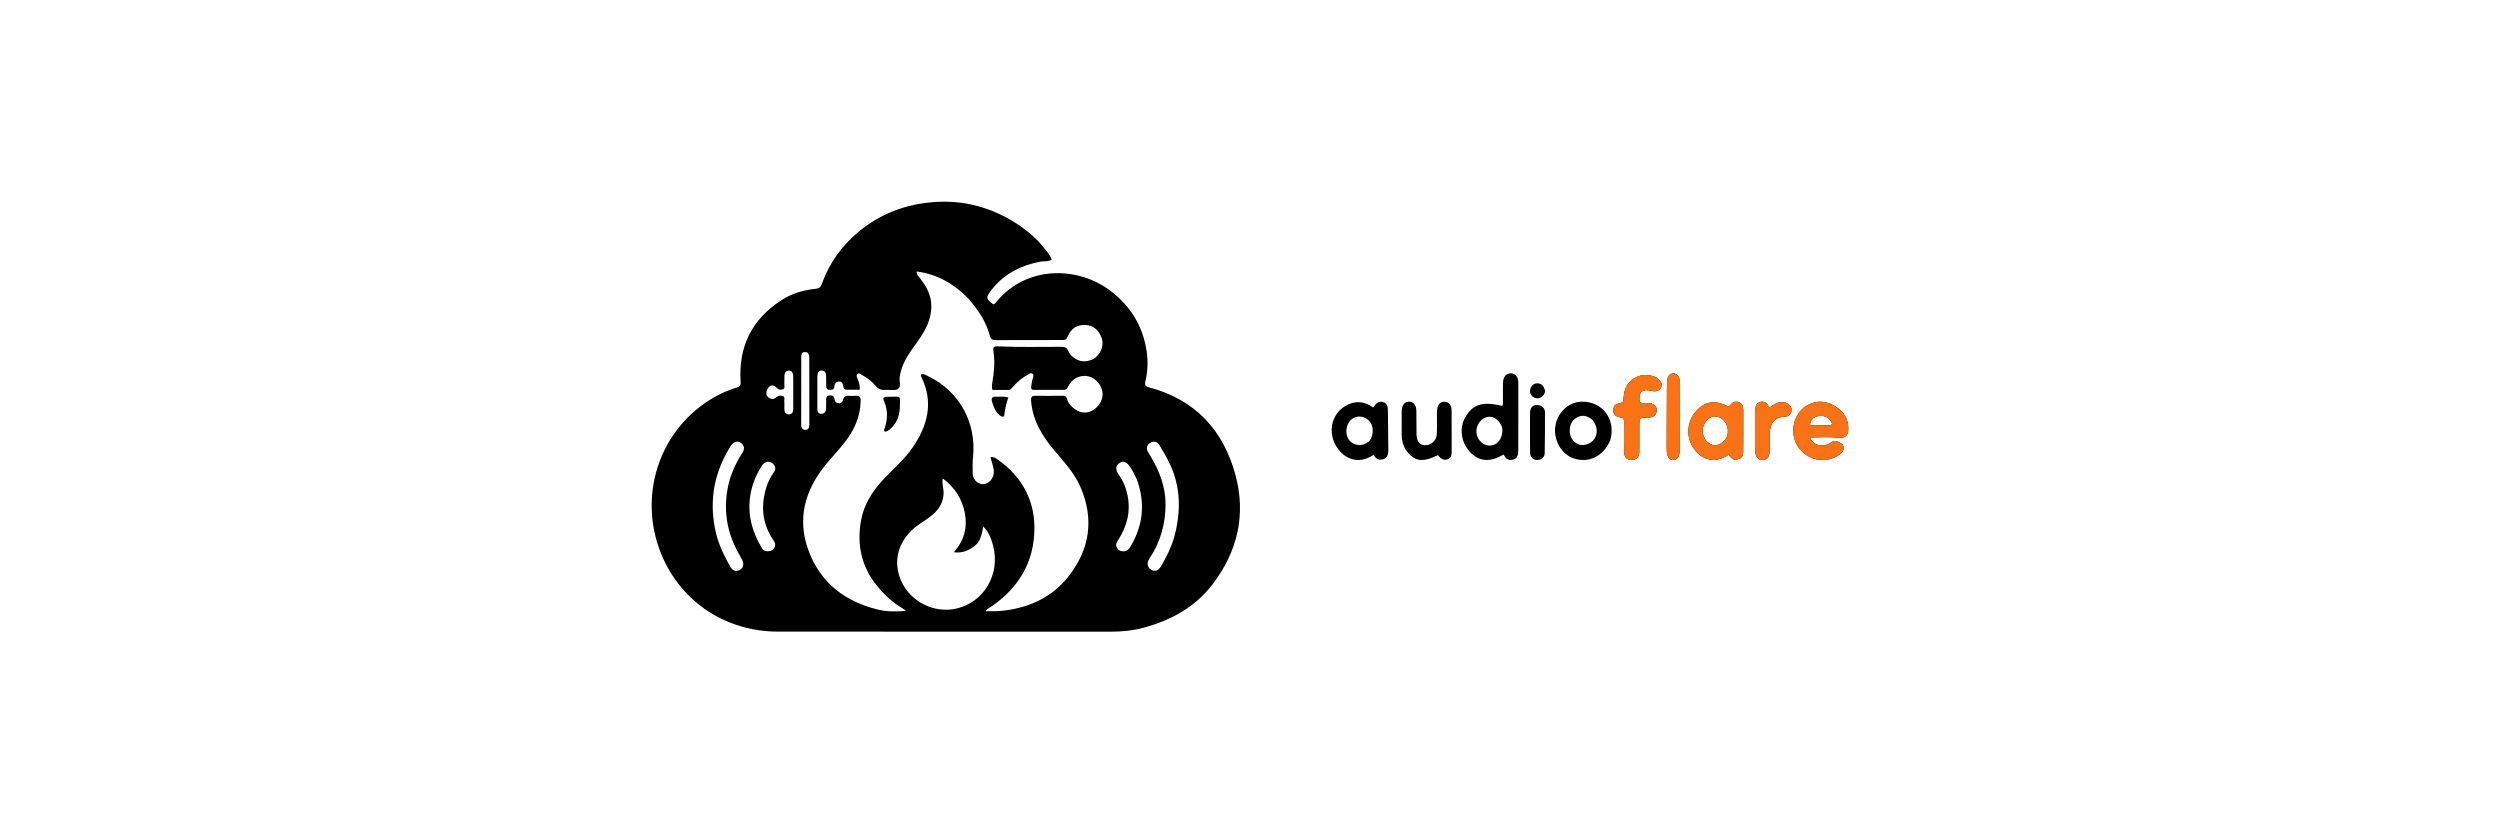 <svg width="1500" height="500" viewBox="0 0 1500 500" fill="none" xmlns="http://www.w3.org/2000/svg">
<path d="M623.18 144.933C626.107 148.438 629.24 151.558 631.081 155.766C628.782 157.164 626.43 156.579 624.276 156.982C613.079 159.073 603.423 163.81 595.979 172.615C595.434 173.26 594.868 173.895 594.388 174.587C591.481 178.779 591.588 179.299 595.951 182.603C596.987 182.448 597.474 181.577 598.056 180.874C616.049 159.14 646.898 159.656 666.451 174.626C678.385 183.763 685.622 195.585 687.942 210.417C688.911 216.614 688.662 222.78 687.215 228.872C686.761 230.784 687.109 231.793 689.17 232.334C716.866 239.608 733.899 257.831 741.254 284.89C747.758 308.818 742.518 330.95 727.549 350.562C716.98 364.41 702.404 372.311 685.759 376.739C679.433 378.422 673.035 379.004 666.505 379C599.955 378.954 533.406 378.983 466.857 378.97C434.367 378.964 406.497 359.815 395.525 329.216C383.2 294.842 396.674 256.676 428.386 238.405C432.72 235.908 437.328 233.977 442.102 232.517C443.952 231.951 444.53 231.253 444.389 229.198C442.927 207.872 451.247 191.325 469.273 179.848C475.37 175.966 482.297 173.974 489.491 173.272C491.568 173.07 492.429 172.204 493.066 170.422C497.707 157.427 505.532 146.708 516.32 138.11C527.783 128.975 540.797 123.634 555.325 121.734C569.934 119.823 584.007 121.609 597.5 127.483C607.073 131.649 615.709 137.279 623.18 144.933ZM580.615 178.708C572.146 170.18 562.272 164.487 550.004 162.896C549.916 164.983 551.044 165.694 551.768 166.612C555.735 171.647 558.816 176.969 558.802 183.709C558.784 191.877 555.129 198.503 550.579 204.87C545.776 211.591 540.672 218.123 539.763 226.858C539.529 229.116 540.971 232.361 538.454 233.559C536.442 234.517 533.645 233.728 531.216 233.941C528.744 234.158 526.936 233.365 525.328 231.459C523.007 228.71 520.164 226.52 516.95 224.861C516.159 224.452 515.283 223.586 514.402 224.443C513.611 225.213 514.146 226.201 514.466 227.081C515.223 229.164 516.222 231.201 515.789 233.845C513.11 233.845 510.496 233.839 507.882 233.848C506.536 233.853 506.161 233.018 505.994 231.866C505.787 230.436 505.466 228.901 503.609 228.911C501.702 228.922 500.715 230.157 500.593 231.988C500.465 233.912 499.166 233.87 497.783 233.875C496.112 233.882 495.742 232.848 495.729 231.474C495.712 229.593 495.682 227.712 495.675 225.83C495.669 224.075 495.189 222.404 493.225 222.311C491.077 222.21 490.425 223.908 490.417 225.782C490.39 232.272 490.401 238.762 490.398 245.253C490.398 246.959 490.969 248.342 492.906 248.294C494.692 248.25 495.553 246.992 495.645 245.293C495.731 243.699 495.668 242.096 495.692 240.498C495.712 239.103 495.458 237.546 497.509 237.278C499.42 237.029 500.494 237.648 500.755 239.75C500.909 240.998 501.867 241.942 503.311 241.963C504.623 241.981 505.525 241.205 505.775 240.027C506.254 237.774 507.667 237.294 509.693 237.479C510.906 237.59 512.148 237.582 513.36 237.463C515.722 237.232 516.447 238.247 516.402 240.554C516.217 249.998 512.519 258.049 506.872 265.373C502.219 271.407 496.688 276.705 492.271 282.944C481.549 298.087 478.746 314.375 485.665 331.768C493.023 350.266 507.304 360.839 526.231 365.63C531.774 367.033 537.43 367.067 543.675 366.537C542.639 365.792 542.142 365.371 541.588 365.046C535.675 361.568 530.737 357.008 526.389 351.725C516.771 340.037 513.986 326.639 516.661 312.039C518.368 302.717 523.311 294.959 529.666 288.047C535.647 281.542 542.557 275.845 547.578 268.515C556.542 255.428 560.303 241.55 552.876 226.336C552.642 225.856 552.297 225.343 552.723 224.568C554.33 224.19 555.708 225.136 557.092 225.812C575.695 234.898 585.925 253.534 583.824 274.195C583.483 277.55 583.534 280.961 583.643 284.339C583.742 287.429 586.067 289.894 589 290.447C591.486 290.915 594.467 289.01 595.644 286.217C596.486 284.22 596.436 282.174 595.924 280.134C595.434 278.179 594.833 276.252 594.26 274.243C596.577 274.375 596.718 274.355 598.801 275.836C612.776 285.775 620.56 299.454 620.654 316.448C620.77 337.16 611.059 353.117 593.863 364.573C593.068 365.103 591.906 365.267 591.562 366.722C595.413 366.81 599.105 366.782 602.846 366.302C618.562 364.287 631.937 357.866 641.655 345.151C653.964 329.045 656.4 311.423 648.459 292.609C644.924 284.234 638.856 277.613 633.047 270.818C625.531 262.027 619.637 252.471 618.645 240.542C618.459 238.299 618.997 237.441 621.288 237.474C626.653 237.551 632.02 237.509 637.386 237.447C638.875 237.43 639.807 237.721 640.251 239.397C640.951 242.039 642.78 243.984 644.972 245.548C648.654 248.175 652.883 248.19 656.531 245.641C660.4 242.938 662.34 238.227 661.261 234.158C660.045 229.573 656.055 225.82 651.491 225.569C646.88 225.316 643.353 227.463 641.084 231.533C640.45 232.671 640.051 233.921 638.319 233.907C632.389 233.86 626.458 233.904 620.528 233.926C619.115 233.931 618.507 233.444 618.711 231.876C618.93 230.19 619.172 228.539 619.723 226.924C620.022 226.047 620.34 224.997 619.55 224.269C618.661 223.45 617.774 224.248 616.977 224.659C613.24 226.585 610.171 229.34 607.414 232.47C606.863 233.096 606.454 233.943 605.468 233.949C602.113 233.969 598.756 233.957 595.493 233.957C594.912 232.22 595.201 230.847 595.422 229.452C596.346 223.604 597.046 217.748 596.201 211.812C595.655 207.979 595.89 207.684 599.847 207.852C612.175 208.376 624.506 208.063 636.836 208.078C638.893 208.08 640.125 208.6 640.939 210.575C641.777 212.612 643.443 214.098 645.279 215.293C648.796 217.582 654.026 217.168 657.441 214.405C660.958 211.559 662.478 206.477 660.91 202.527C659.183 198.178 656.246 195.241 651.318 195.006C646.139 194.759 642.719 197.004 640.557 201.976C640.03 203.189 639.511 204.013 637.956 204.01C624.402 203.983 610.847 204.01 597.293 204.073C595.543 204.082 594.49 203.553 594.018 201.754C591.715 192.985 586.792 185.705 580.615 178.708ZM566.078 297.087C565.666 301.292 563.826 304.747 560.805 307.697C557.945 310.489 554.526 312.475 551.285 314.721C539.372 322.98 535.209 336.203 540.668 348.49C546.285 361.13 560.592 368.254 574.014 365.094C590.5 361.212 600.281 344.47 595.897 327.577C594.819 323.421 593.427 319.395 589.944 315.893C589.065 320.482 588.424 324.759 584.786 327.557C581.404 330.158 577.747 332.019 572.278 331.349C578.645 324.18 580.523 316.359 578.906 307.818C577.318 299.427 573.062 292.634 565.619 287.024C565.021 290.773 566.543 293.646 566.078 297.087ZM429.729 320.494C431.555 327.458 434.626 333.888 438.234 340.076C439.461 342.18 441.263 343.223 443.685 342.071C445.954 340.991 446.57 338.62 445.313 336.018C444.537 334.411 443.641 332.861 442.779 331.296C436.284 319.497 434.173 306.899 436.471 293.692C437.852 285.757 441.067 278.44 445.459 271.645C446.987 269.281 446.525 267.105 444.567 265.722C442.667 264.38 440.431 264.897 438.71 267.184C437.979 268.155 437.405 269.248 436.795 270.305C427.772 285.929 425.407 302.518 429.729 320.494ZM704.535 322.323C708.478 307.485 708.691 292.833 702.015 278.636C700.141 274.652 697.945 270.798 695.622 267.055C694.193 264.751 692.032 264.444 690.023 265.79C687.95 267.179 687.645 269.054 688.797 271.184C689.421 272.338 690.171 273.424 690.835 274.559C695.885 283.2 699.336 292.411 699.333 302.502C699.329 314.291 696.253 325.305 689.623 335.212C687.892 337.799 688.391 340.457 690.687 341.809C693.007 343.174 695.094 342.468 696.719 339.641C699.812 334.257 702.602 328.729 704.535 322.323ZM459.805 292.347C460.834 289.099 462.326 286.085 464.326 283.321C465.652 281.49 465.349 279.739 463.808 278.258C462.257 276.767 460.461 276.724 458.641 277.857C457.818 278.37 457.309 279.152 456.801 279.953C453.124 285.753 450.801 292.045 449.968 298.861C448.621 309.876 451.596 319.867 457.349 329.151C458.373 330.802 460.134 330.95 461.89 330.618C463.526 330.308 464.602 329.205 464.985 327.664C465.437 325.845 464.228 324.427 463.336 323.032C457.258 313.523 456.466 303.396 459.805 292.347ZM682.007 287.407C680.63 284.63 679.349 281.799 677.444 279.32C675.587 276.904 673.743 276.426 671.689 277.829C669.495 279.327 669.148 281.431 670.738 283.948C672.141 286.169 673.634 288.318 674.608 290.799C679.227 302.564 677.626 313.597 670.854 324.067C670.035 325.334 669.235 326.596 669.966 328.249C670.64 329.775 671.681 330.635 673.373 330.77C675.487 330.938 677.026 330.058 678.083 328.303C685.818 315.449 687.429 301.973 682.007 287.407ZM484.234 211.415C481.697 210.906 480.771 211.541 480.759 214.181C480.702 227.623 480.717 241.064 480.7 254.506C480.698 256.256 481.07 257.875 483.172 257.908C485.365 257.943 485.602 256.224 485.601 254.523C485.594 241.364 485.581 228.204 485.56 215.045C485.558 213.833 485.675 212.564 484.234 211.415ZM475.937 229.555C475.925 228.146 475.968 226.734 475.884 225.33C475.793 223.793 475.13 222.43 473.459 222.373C471.69 222.311 470.747 223.541 470.664 225.273C470.583 226.96 470.706 228.657 470.602 230.342C470.532 231.476 471.191 232.987 469.703 233.598C468.194 234.218 466.935 233.746 465.732 232.441C464.014 230.579 461.88 230.959 460.644 233.152C459.655 234.907 459.331 236.818 460.926 238.35C462.531 239.891 464.377 239.635 465.995 238.231C467.15 237.229 468.469 237.237 469.703 237.653C471.147 238.14 470.503 239.571 470.58 240.606C470.683 242.007 470.659 243.424 470.602 244.83C470.521 246.845 471.069 248.635 473.328 248.639C475.689 248.643 475.968 246.662 475.965 244.76C475.958 239.876 475.947 234.992 475.937 229.555Z" fill="black"/>
<path d="M901.776 238.89C901.779 235.673 901.725 232.728 901.797 229.786C901.89 226.053 903.704 223.918 906.574 224.002C909.341 224.084 910.985 226.151 910.991 229.793C911.012 243.086 910.993 256.379 910.973 269.672C910.969 272.183 910.984 274.78 907.987 275.73C905.158 276.625 903.345 275.216 902.234 272.689C893.989 277.464 887.774 277.055 882.29 271.489C876.785 265.902 875.405 257.321 878.961 250.785C883.424 242.583 889.359 240.647 901.384 243.564C902.065 242.158 901.663 240.628 901.776 238.89ZM901.271 256.463C899.732 252.249 896.41 249.664 893.075 250.084C889.346 250.553 886.291 253.916 885.865 258.022C885.48 261.729 887.768 265.544 891.155 266.84C896.962 269.064 902.34 263.843 901.271 256.463Z" fill="black"/>
<path d="M805.908 272.683C796.246 264.328 796.812 249.911 807.027 243.691C812.632 240.279 818.335 240.465 823.751 244.421C823.931 244.344 824.165 244.324 824.242 244.2C825.556 242.076 827.158 240.389 829.842 241.213C832.604 242.061 832.742 244.444 832.754 246.948C832.79 254.709 832.972 262.469 833 270.23C833.012 273.523 831.766 275.228 829.29 275.71C827.008 276.155 825.426 275.052 824.212 272.923C818.137 276.801 812.062 277.327 805.908 272.683ZM816.166 267.077C820.327 266.393 822.682 264.503 823.368 260.872C824.031 257.365 823.56 254.062 820.562 251.708C817.65 249.422 814.02 249.346 811.146 251.429C808.455 253.379 807.137 257.778 808.172 261.359C809.19 264.887 811.855 266.909 816.166 267.077Z" fill="black"/>
<path d="M1041.13 275.875C1039.24 275.602 1038.19 274.433 1037.21 272.845C1033.13 275.545 1028.88 276.938 1024.05 275.293C1020.56 274.106 1018.03 271.76 1016 268.747C1011.59 262.186 1012.1 253.376 1017.16 247.271C1022.6 240.695 1028.99 239.622 1036.96 243.945C1037.61 243.921 1037.83 243.329 1038.18 242.915C1039.58 241.261 1041.25 240.526 1043.31 241.322C1045.44 242.147 1045.99 244.019 1045.99 246.151C1046 254.367 1046.02 262.583 1045.94 270.797C1045.9 274.275 1044.74 275.427 1041.13 275.875ZM1023.44 264.173C1026.62 267.683 1029.95 268.136 1033.59 265.301C1036.32 263.173 1037.18 260.163 1036.5 256.692C1035.83 253.211 1033.2 250.376 1029.92 249.953C1026.93 249.569 1024.65 251.132 1023.05 253.66C1020.9 257.043 1021.17 260.474 1023.44 264.173Z" fill="black"/>
<path d="M1041.13 275.875C1039.24 275.602 1038.19 274.433 1037.21 272.845C1033.13 275.545 1028.88 276.938 1024.05 275.293C1020.56 274.106 1018.03 271.76 1016 268.747C1011.59 262.186 1012.1 253.376 1017.16 247.271C1022.6 240.695 1028.99 239.622 1036.96 243.945C1037.61 243.921 1037.83 243.329 1038.18 242.915C1039.58 241.261 1041.25 240.526 1043.31 241.322C1045.44 242.147 1045.99 244.019 1045.99 246.151C1046 254.367 1046.02 262.583 1045.94 270.797C1045.9 274.275 1044.74 275.427 1041.13 275.875ZM1023.44 264.173C1026.62 267.683 1029.95 268.136 1033.59 265.301C1036.32 263.173 1037.18 260.163 1036.5 256.692C1035.83 253.211 1033.2 250.376 1029.92 249.953C1026.93 249.569 1024.65 251.132 1023.05 253.66C1020.9 257.043 1021.17 260.474 1023.44 264.173Z" fill="#F97316"/>
<path d="M1090.47 275.735C1083.39 274.472 1077.48 268.618 1076.31 261.881C1074.94 254.018 1078.14 246.584 1084.67 242.992C1090.24 239.929 1095.87 240.566 1101.13 243.757C1106.24 246.861 1109.19 251.465 1108.99 257.751C1108.87 261.418 1106.9 263.029 1103.25 262.66C1097.54 262.084 1091.83 262.371 1085.99 262.505C1088.05 267.555 1094.06 268.435 1097.9 265.879C1099.38 264.894 1100.84 264.102 1102.64 264.942C1104.18 265.659 1105.88 266.206 1106.13 268.302C1106.36 270.274 1105.32 271.645 1103.87 272.65C1099.9 275.408 1095.52 276.568 1090.47 275.735ZM1093.72 255.224C1095.59 254.964 1097.62 255.826 1099.37 254.535C1097.91 250.785 1095.21 249.157 1091.4 249.617C1088.3 249.993 1086.4 251.766 1086 254.812C1088.34 255.679 1090.78 255.029 1093.72 255.224Z" fill="black"/>
<path d="M1090.47 275.735C1083.39 274.472 1077.48 268.618 1076.31 261.881C1074.94 254.018 1078.14 246.584 1084.67 242.992C1090.24 239.929 1095.87 240.566 1101.13 243.757C1106.24 246.861 1109.19 251.465 1108.99 257.751C1108.87 261.418 1106.9 263.029 1103.25 262.66C1097.54 262.084 1091.83 262.371 1085.99 262.505C1088.05 267.555 1094.06 268.435 1097.9 265.879C1099.38 264.894 1100.84 264.102 1102.64 264.942C1104.18 265.659 1105.88 266.206 1106.13 268.302C1106.36 270.274 1105.32 271.645 1103.87 272.65C1099.9 275.408 1095.52 276.568 1090.47 275.735ZM1093.72 255.224C1095.59 254.964 1097.62 255.826 1099.37 254.535C1097.91 250.785 1095.21 249.157 1091.4 249.617C1088.3 249.993 1086.4 251.766 1086 254.812C1088.34 255.679 1090.78 255.029 1093.72 255.224Z" fill="#F97316"/>
<path d="M966.124 264.221C961.886 273.965 953.04 278.154 943.894 274.926C936.724 272.396 931.943 263.793 933.201 255.682C934.498 247.312 941.311 241.071 949.227 241.001C961.673 240.89 969.762 251.856 966.124 264.221ZM955.683 252.132C952.294 249.184 949.216 248.711 945.876 250.625C942.929 252.313 941.428 255.823 941.94 259.829C942.383 263.292 944.659 265.99 947.834 266.816C950.82 267.593 954.769 266.066 956.582 263.434C958.78 260.243 958.545 256.114 955.683 252.132Z" fill="black"/>
<path d="M843.224 269.575C841.645 266.691 840.972 263.785 841.001 260.659C841.044 255.993 840.986 251.325 841.029 246.659C841.062 243.133 842.789 240.975 845.442 241C848.207 241.026 849.762 242.963 849.824 246.664C849.9 251.234 849.843 255.807 849.914 260.378C849.982 264.777 851.686 267.037 854.876 267.131C858.643 267.243 861.826 264.514 862.063 260.575C862.292 256.78 862.139 252.96 862.165 249.152C862.172 248.01 862.129 246.856 862.263 245.729C862.631 242.646 864.329 240.904 866.724 241.033C869.281 241.17 870.941 243.137 870.967 246.257C871.014 252.067 870.986 257.877 870.989 263.687C870.99 266.068 870.963 268.449 870.998 270.83C871.027 272.841 870.789 274.729 868.741 275.531C866.645 276.351 864.891 275.601 863.455 273.871C863.226 273.596 862.993 273.326 862.782 273.076C853.101 277.767 848.47 276.964 843.224 269.575Z" fill="black"/>
<path d="M968.002 247.254C967.96 243.418 968.603 242.502 972.209 241.81C973.592 241.544 973.958 240.9 974.036 239.721C974.117 238.492 974.278 237.265 974.47 236.047C975.741 227.976 983.701 223.176 991.724 225.655C992.55 225.91 993.441 226.207 994.086 226.734C995.908 228.225 997.832 229.95 996.622 232.507C995.437 235.007 992.978 235.014 990.532 234.461C985.589 233.344 983.524 234.911 983.631 239.561C983.666 241.093 984.157 241.877 985.823 241.834C987.188 241.798 988.571 241.765 989.921 241.925C992.514 242.233 994.228 244.025 994.054 246.272C993.86 248.775 992.47 250.284 989.797 250.502C989.505 250.526 989.212 250.543 988.92 250.549C983.611 250.66 983.615 250.659 983.621 255.975C983.628 260.911 983.652 265.846 983.616 270.782C983.591 274.284 981.966 276.035 978.899 275.999C975.995 275.965 974.468 274.272 974.438 270.843C974.387 265.053 974.374 259.263 974.444 253.474C974.465 251.723 974.178 250.622 972.03 250.419C970.226 250.249 968.731 249.265 968.002 247.254Z" fill="black"/>
<path d="M968.002 247.254C967.96 243.418 968.603 242.502 972.209 241.81C973.592 241.544 973.958 240.9 974.036 239.721C974.117 238.492 974.278 237.265 974.47 236.047C975.741 227.976 983.701 223.176 991.724 225.655C992.55 225.91 993.441 226.207 994.086 226.734C995.908 228.225 997.832 229.95 996.622 232.507C995.437 235.007 992.978 235.014 990.532 234.461C985.589 233.344 983.524 234.911 983.631 239.561C983.666 241.093 984.157 241.877 985.823 241.834C987.188 241.798 988.571 241.765 989.921 241.925C992.514 242.233 994.228 244.025 994.054 246.272C993.86 248.775 992.47 250.284 989.797 250.502C989.505 250.526 989.212 250.543 988.92 250.549C983.611 250.66 983.615 250.659 983.621 255.975C983.628 260.911 983.652 265.846 983.616 270.782C983.591 274.284 981.966 276.035 978.899 275.999C975.995 275.965 974.468 274.272 974.438 270.843C974.387 265.053 974.374 259.263 974.444 253.474C974.465 251.723 974.178 250.622 972.03 250.419C970.226 250.249 968.731 249.265 968.002 247.254Z" fill="#F97316"/>
<path d="M1000.06 249.469C1000.09 243.713 1000.1 238.241 1000.15 232.769C1000.16 231.262 1000.2 229.747 1000.35 228.253C1000.6 225.827 1001.67 224.161 1003.87 224.007C1005.88 223.867 1007.6 225.805 1007.92 228.409C1008.03 229.337 1008 230.292 1007.99 231.234C1007.98 243.877 1007.95 256.521 1007.93 269.164C1007.92 273.626 1006.55 275.985 1004 276C1001.33 276.016 999.99 273.779 1000 269.283C1000.02 262.773 1000.04 256.263 1000.06 249.469Z" fill="black"/>
<path d="M1000.06 249.469C1000.09 243.713 1000.1 238.241 1000.15 232.769C1000.16 231.262 1000.2 229.747 1000.35 228.253C1000.6 225.827 1001.67 224.161 1003.87 224.007C1005.88 223.867 1007.6 225.805 1007.92 228.409C1008.03 229.337 1008 230.292 1007.99 231.234C1007.98 243.877 1007.95 256.521 1007.93 269.164C1007.92 273.626 1006.55 275.985 1004 276C1001.33 276.016 999.99 273.779 1000 269.283C1000.02 262.773 1000.04 256.263 1000.06 249.469Z" fill="#F97316"/>
<path d="M1053.01 270.208C1053 262.69 1052.99 255.435 1053.01 248.179C1053.01 247.039 1053.08 245.887 1053.25 244.763C1053.53 242.938 1054.38 241.477 1056.23 241.111C1058.18 240.726 1059.83 241.322 1060.89 243.227C1061.11 243.635 1061.35 244.034 1061.71 244.651C1063.65 242.938 1065.71 241.621 1068.23 241.332C1070.34 241.091 1072.22 241.6 1073.78 243.091C1074.96 244.216 1075.31 245.663 1074.72 247.268C1074.16 248.793 1073.3 249.776 1071.55 249.891C1064.73 250.337 1061.93 253.53 1061.83 260.794C1061.79 263.848 1061.84 266.903 1061.82 269.958C1061.78 273.974 1060.57 275.783 1057.84 275.983C1054.92 276.195 1053.41 274.467 1053.01 270.208Z" fill="black"/>
<path d="M1053.01 270.208C1053 262.69 1052.99 255.435 1053.01 248.179C1053.01 247.039 1053.08 245.887 1053.25 244.763C1053.53 242.938 1054.38 241.477 1056.23 241.111C1058.18 240.726 1059.83 241.322 1060.89 243.227C1061.11 243.635 1061.35 244.034 1061.71 244.651C1063.65 242.938 1065.71 241.621 1068.23 241.332C1070.34 241.091 1072.22 241.6 1073.78 243.091C1074.96 244.216 1075.31 245.663 1074.72 247.268C1074.16 248.793 1073.3 249.776 1071.55 249.891C1064.73 250.337 1061.93 253.53 1061.83 260.794C1061.79 263.848 1061.84 266.903 1061.82 269.958C1061.78 273.974 1060.57 275.783 1057.84 275.983C1054.92 276.195 1053.41 274.467 1053.01 270.208Z" fill="#F97316"/>
<path d="M918.013 256.187C918.019 253.06 917.963 250.208 918.047 247.361C918.129 244.583 919.635 243.029 922.074 243C924.782 242.968 926.973 244.698 926.987 247.289C927.029 255.47 926.966 263.652 926.826 271.831C926.781 274.421 924.803 276.031 922.184 276C919.868 275.972 918.116 274.269 918.062 271.632C917.959 266.578 918.02 261.52 918.013 256.187Z" fill="black"/>
<path d="M919.854 238.234C917.793 236.535 917.595 234.569 918.551 232.471C919.353 230.711 920.911 229.885 922.809 230.013C924.897 230.153 926.022 231.594 926.73 233.4C927.393 235.092 926.773 236.472 925.553 237.629C923.907 239.191 922.043 239.453 919.854 238.234Z" fill="black"/>
<path d="M531.369 238.113C532.396 238.075 533.172 238.053 533.948 238.054C540.897 238.058 540.001 237.008 539.92 243.995C539.866 248.64 538.521 252.962 535.122 256.477C533.962 257.676 532.758 258.932 530.864 259C530.038 258.109 530.665 257.314 530.908 256.587C532.675 251.283 532.678 246.049 530.498 240.836C530.105 239.897 529.273 238.689 531.369 238.113Z" fill="black"/>
<path d="M599.618 249.007C597.057 246.699 596.066 243.864 595.21 240.947C594.634 238.985 595.193 237.91 597.49 238.02C599.811 238.13 602.165 237.713 605 238.451C603.593 242.207 602.991 246.063 602.461 249.793C601.157 250.358 600.501 249.657 599.618 249.007Z" fill="black"/>
</svg>
